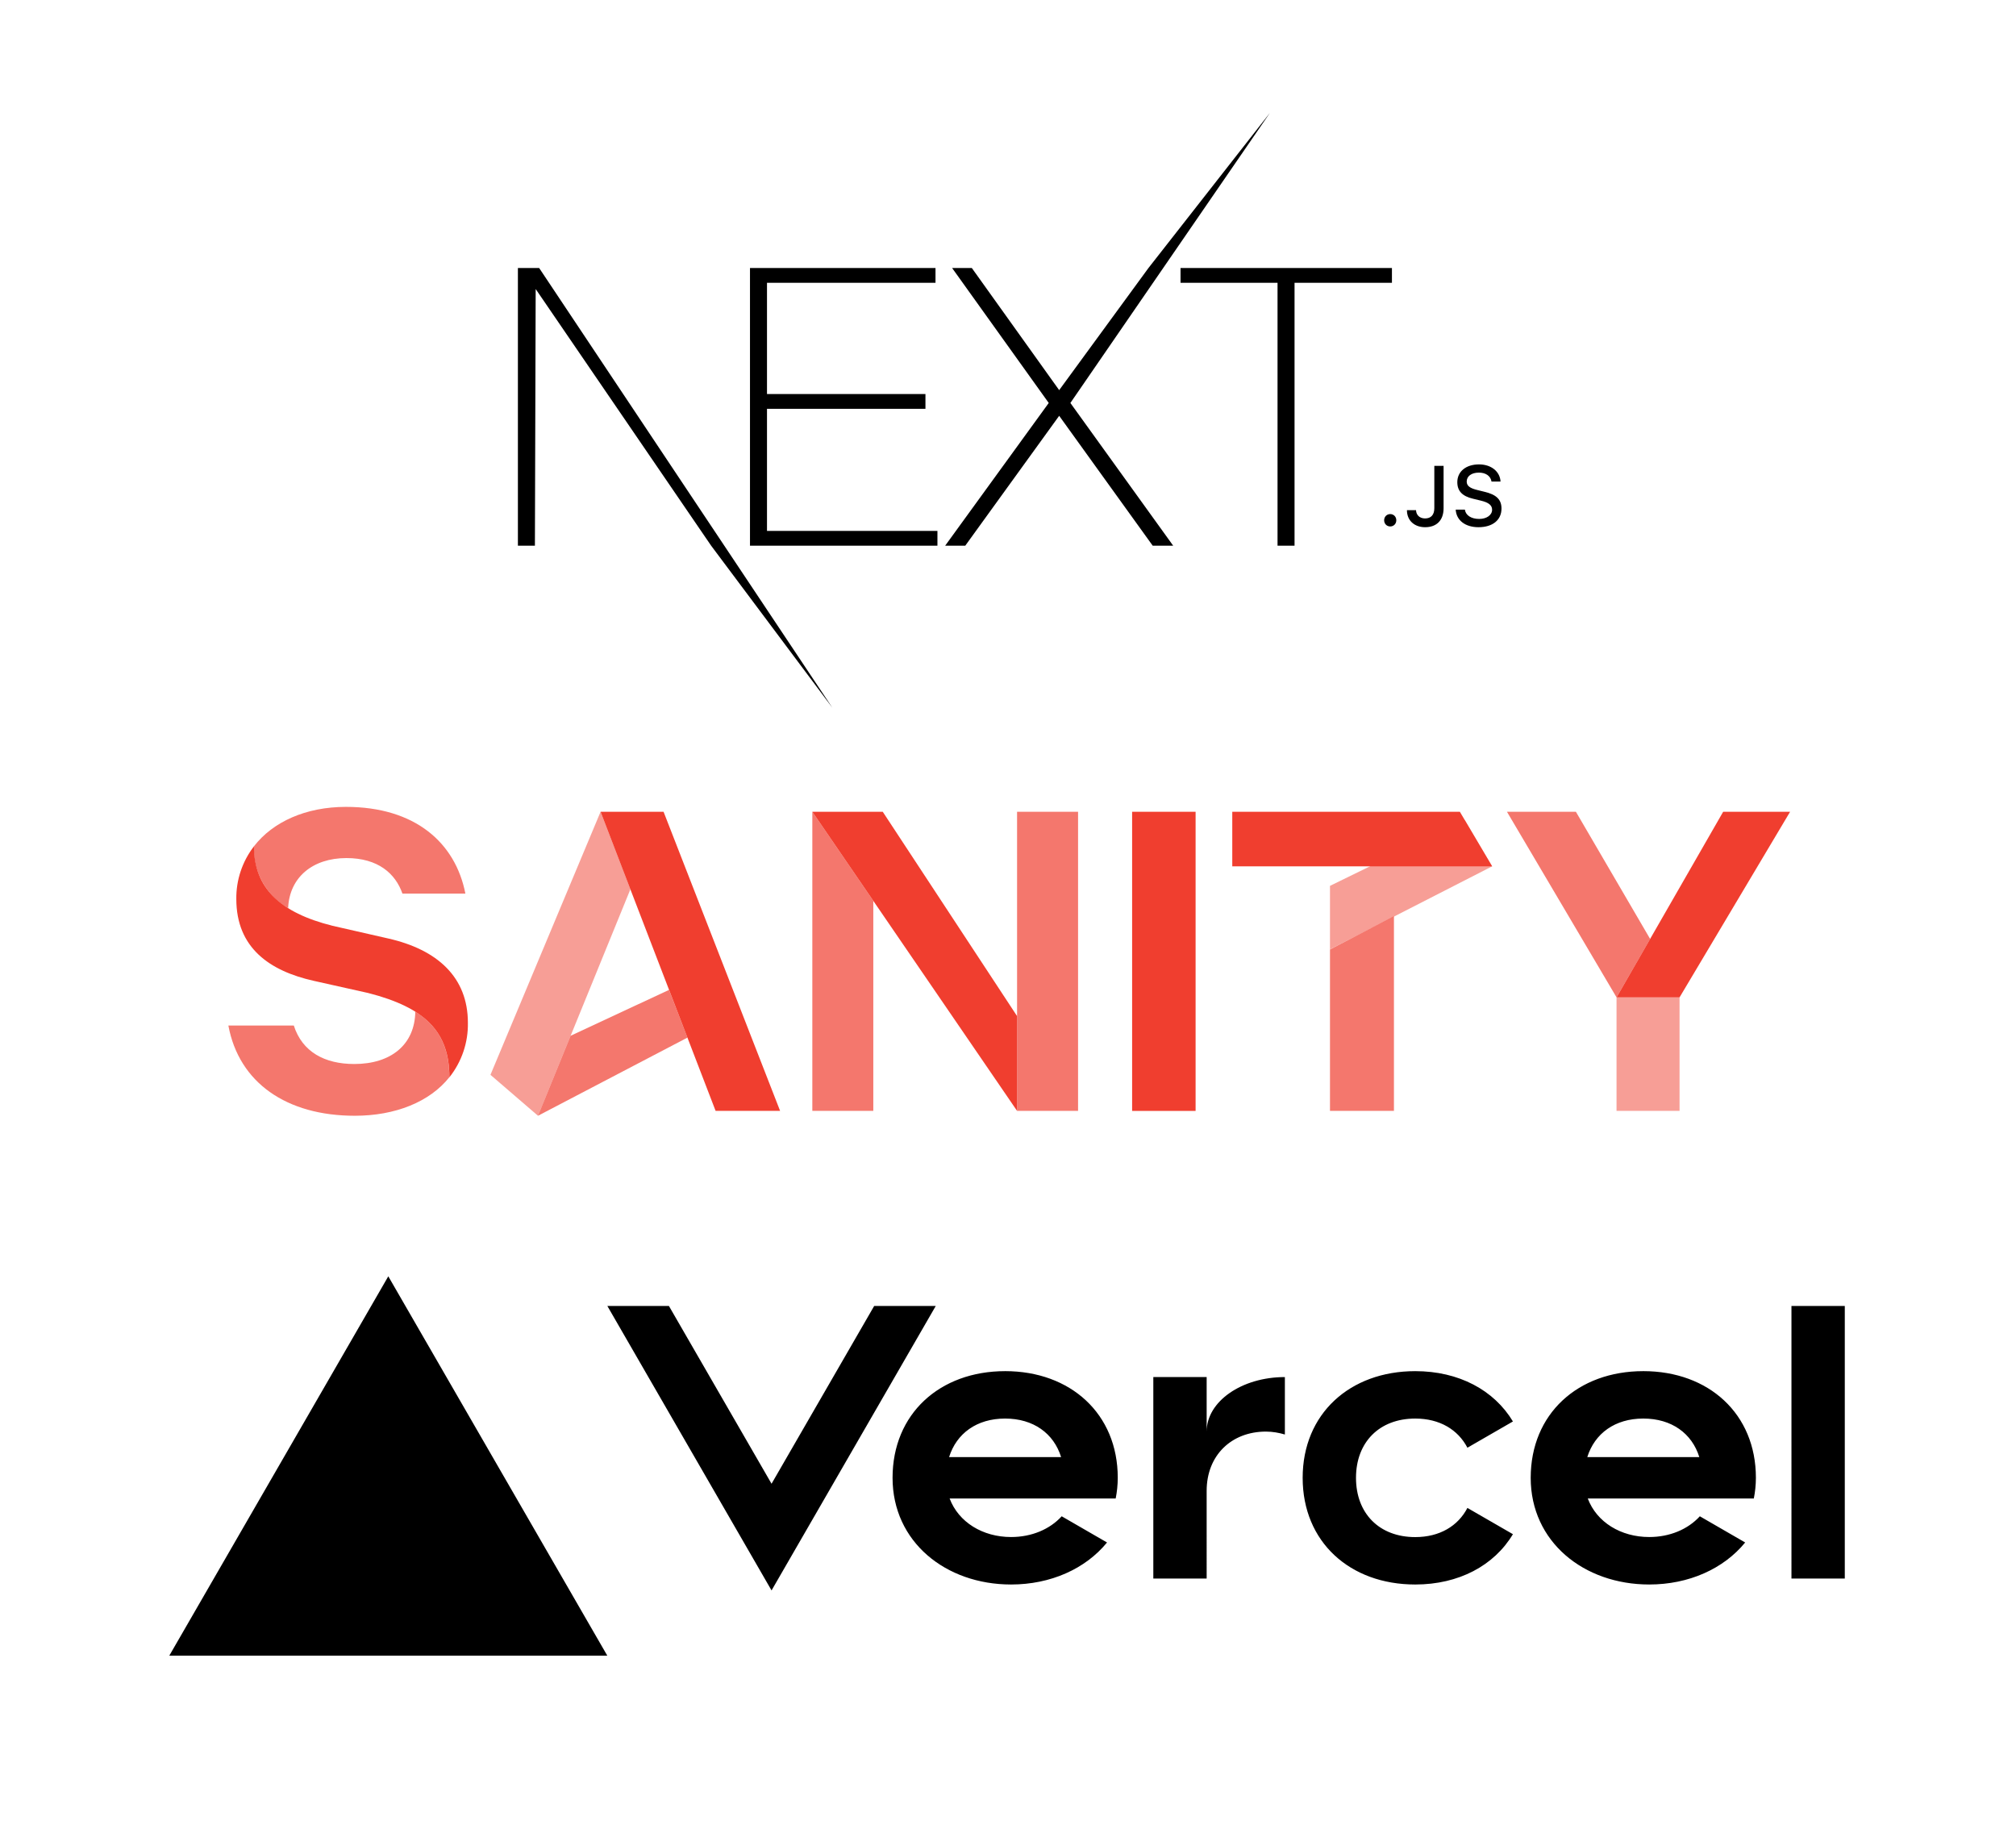 <?xml version="1.0" encoding="UTF-8" standalone="no"?>
<svg
   xmlns:dc="http://purl.org/dc/elements/1.1/"
   xmlns:cc="http://creativecommons.org/ns#"
   xmlns:rdf="http://www.w3.org/1999/02/22-rdf-syntax-ns#"
   xmlns:svg="http://www.w3.org/2000/svg"
   xmlns="http://www.w3.org/2000/svg"
   xmlns:sodipodi="http://sodipodi.sourceforge.net/DTD/sodipodi-0.dtd"
   xmlns:inkscape="http://www.inkscape.org/namespaces/inkscape"
   width="35.719mm"
   height="32.339mm"
   viewBox="0 0 35.719 32.339"
   version="1.1"
   id="svg8"
   inkscape:version="1.0.1 (3bc2e813f5, 2020-09-07, custom)"
   sodipodi:docname="stack.svg">
  <defs
     id="defs2" />
  <sodipodi:namedview
     id="base"
     pagecolor="#ffffff"
     bordercolor="#666666"
     borderopacity="1.0"
     inkscape:pageopacity="0.0"
     inkscape:pageshadow="2"
     inkscape:zoom="6.0350677"
     inkscape:cx="67.500291"
     inkscape:cy="60.541902"
     inkscape:document-units="mm"
     inkscape:current-layer="layer1"
     inkscape:document-rotation="0"
     showgrid="false"
     fit-margin-top="2"
     fit-margin-left="3"
     fit-margin-right="3"
     fit-margin-bottom="3"
     inkscape:window-width="1920"
     inkscape:window-height="1016"
     inkscape:window-x="0"
     inkscape:window-y="0"
     inkscape:window-maximized="1" />
  <g
     inkscape:label="Layer 1"
     inkscape:groupmode="layer"
     id="layer1"
     transform="translate(-55.533,-41.719)">
    <g
       style="fill:#f03e2f;fill-opacity:1"
       id="g996"
       transform="matrix(0.265,0,0,0.265,59.513,55.834)">
      <path
         opacity="0.7"
         d="M 78.179,7.993 V 21.003 h -4.276 v -10.789 z"
         fill="currentColor"
         id="path940"
         style="fill:#f03e2f;fill-opacity:1" />
      <path
         opacity="0.7"
         d="m 20.951,21.33 9.993,-5.225 -1.232,-3.191 -6.579,3.068 z"
         fill="currentColor"
         id="path942"
         style="fill:#f03e2f;fill-opacity:1" />
      <path
         opacity="0.5"
         d="M 73.903,10.203 84.744,4.655 82.913,1.557 73.903,5.96 Z"
         fill="currentColor"
         id="path944"
         style="fill:#f03e2f;fill-opacity:1" />
      <path
         opacity="0.7"
         d="M 43.37,6.962 V 21.003 H 39.293 V 1.007 Z"
         fill="currentColor"
         id="path946"
         style="fill:#f03e2f;fill-opacity:1" />
      <path
         opacity="0.5"
         d="M 27.13,6.186 20.951,21.33 17.773,18.594 25.135,1.007 Z"
         fill="currentColor"
         id="path948"
         style="fill:#f03e2f;fill-opacity:1" />
      <path
         d="m 25.135,1.007 h 4.212 l 7.791,19.996 h -4.312 z"
         fill="currentColor"
         id="path950"
         style="fill:#f03e2f;fill-opacity:1" />
      <path
         d="m 44.001,1.007 8.981,13.661 v 6.335 L 39.293,1.007 Z"
         fill="currentColor"
         id="path952"
         style="fill:#f03e2f;fill-opacity:1" />
      <path
         d="M 64.918,1.007 H 60.674 V 21.006 h 4.244 z"
         fill="currentColor"
         id="path954"
         style="fill:#f03e2f;fill-opacity:1" />
      <path
         d="M 73.903,4.655 H 67.37 v -3.648 h 15.217 l 2.158,3.648 h -6.565 z"
         fill="currentColor"
         id="path956"
         style="fill:#f03e2f;fill-opacity:1" />
      <path
         opacity="0.5"
         d="m 97.275,13.415 v 7.588 h -4.213 v -7.588"
         fill="currentColor"
         id="path958"
         style="fill:#f03e2f;fill-opacity:1" />
      <path
         d="M 93.063,13.415 100.191,1.007 h 4.475 L 97.275,13.415 Z"
         fill="currentColor"
         id="path960"
         style="fill:#f03e2f;fill-opacity:1" />
      <path
         opacity="0.7"
         d="M 93.063,13.415 85.736,1.007 h 4.609 l 4.964,8.503 z"
         fill="currentColor"
         id="path962"
         style="fill:#f03e2f;fill-opacity:1" />
      <path
         d="m 1.961,3.315 c 0,2.784 1.75,4.441 5.254,5.315 l 3.713,0.846 c 3.316,0.748 5.336,2.607 5.336,5.635 0.026,1.319 -0.411,2.607 -1.236,3.648 0,-3.021 -1.591,-4.654 -5.428,-5.635 L 5.954,12.309 C 3.035,11.654 0.781,10.126 0.781,6.837 0.766,5.567 1.181,4.328 1.961,3.315"
         fill="currentColor"
         id="path964"
         style="fill:#f03e2f;fill-opacity:1" />
      <path
         opacity="0.7"
         d="M 52.982,13.642 V 1.007 h 4.078 V 21.003 h -4.078 z"
         fill="currentColor"
         id="path966"
         style="fill:#f03e2f;fill-opacity:1" />
      <path
         opacity="0.7"
         d="m 12.746,14.369 c 1.584,0.995 2.278,2.388 2.278,4.386 C 13.713,20.404 11.41,21.33 8.703,21.33 4.147,21.33 0.959,19.127 0.25,15.298 h 4.375 c 0.563,1.758 2.055,2.572 4.046,2.572 2.43,0 4.046,-1.274 4.078,-3.508"
         fill="currentColor"
         id="path968"
         style="fill:#f03e2f;fill-opacity:1" />
      <path
         opacity="0.7"
         d="M 4.236,7.443 C 3.513,7.02 2.919,6.414 2.519,5.687 2.118,4.96 1.926,4.14 1.961,3.315 3.226,1.679 5.426,0.68 8.108,0.68 c 4.641,0 7.327,2.409 7.989,5.799 h -4.209 c -0.464,-1.337 -1.626,-2.377 -3.745,-2.377 -2.264,0 -3.809,1.295 -3.897,3.341"
         fill="currentColor"
         id="path970"
         style="fill:#f03e2f;fill-opacity:1" />
    </g>
    <g
       style="shape-rendering:auto"
       id="g1037"
       transform="matrix(0.118,0,0,0.118,64.692,43.695)">
      <path
         d="m 34.992,23.495 h 27.855 v 2.219 H 37.546 v 16.699 h 23.792 v 2.219 H 37.546 v 18.334 h 25.591 v 2.219 H 34.992 Z m 30.35,0 h 2.96 L 81.417,41.829 94.822,23.495 113.055,0.207 83.1,43.756 98.536,65.185 H 95.46 L 81.417,45.683 67.316,65.185 H 64.298 L 79.85,43.756 65.343,23.495 Z m 34.297,2.219 v -2.219 h 31.742 v 2.219 h -14.623 v 39.47 h -2.554 V 25.714 H 99.64 Z M 0.145,23.495 H 3.337 L 47.348,89.498 29.16,65.185 2.814,26.648 2.698,65.185 H 0.145 Z m 130.98,38.801 c -0.523,0 -0.914,-0.405 -0.914,-0.928 0,-0.524 0.391,-0.929 0.913,-0.929 0.528,0 0.913,0.405 0.913,0.929 0,0.523 -0.385,0.928 -0.913,0.928 z m 2.508,-2.443 H 135 c 0.019,0.742 0.56,1.24 1.354,1.24 0.888,0 1.391,-0.535 1.391,-1.539 v -6.356 h 1.391 v 6.362 c 0,1.808 -1.043,2.849 -2.77,2.849 -1.62,0 -2.732,-1.01 -2.732,-2.556 z m 7.322,-0.08 h 1.379 c 0.118,0.853 0.95,1.395 2.149,1.395 1.117,0 1.937,-0.58 1.937,-1.377 0,-0.685 -0.521,-1.097 -1.708,-1.377 l -1.155,-0.28 c -1.62,-0.38 -2.36,-1.166 -2.36,-2.487 0,-1.602 1.304,-2.668 3.26,-2.668 1.82,0 3.15,1.066 3.23,2.58 h -1.354 c -0.13,-0.828 -0.85,-1.346 -1.894,-1.346 -1.1,0 -1.832,0.53 -1.832,1.34 0,0.642 0.472,1.01 1.64,1.284 l 0.987,0.243 c 1.838,0.43 2.596,1.178 2.596,2.53 0,1.72 -1.33,2.799 -3.453,2.799 -1.987,0 -3.323,-1.029 -3.422,-2.637 z"
         fill="#000000"
         fill-rule="nonzero"
         id="path1026" />
    </g>
    <g
       style="fill:none"
       id="g1096"
       transform="matrix(0.105,0,0,0.105,58.533,64.331)">
      <path
         d="m 141.04,16 c -11.04,0 -19,7.2 -19,18 0,10.8 8.96,18 20,18 6.67,0 12.55,-2.64 16.19,-7.09 l -7.65,-4.42 c -2.02,2.21 -5.09,3.5 -8.54,3.5 -4.79,0 -8.86,-2.5 -10.37,-6.5 h 28.02 c 0.22,-1.12 0.35,-2.28 0.35,-3.5 0,-10.79 -7.96,-17.99 -19,-17.99 z m -9.46,14.5 c 1.25,-3.99 4.67,-6.5 9.45,-6.5 4.79,0 8.21,2.51 9.45,6.5 z M 248.72,16 c -11.04,0 -19,7.2 -19,18 0,10.8 8.96,18 20,18 6.67,0 12.55,-2.64 16.19,-7.09 l -7.65,-4.42 c -2.02,2.21 -5.09,3.5 -8.54,3.5 -4.79,0 -8.86,-2.5 -10.37,-6.5 h 28.02 c 0.22,-1.12 0.35,-2.28 0.35,-3.5 0,-10.79 -7.96,-17.99 -19,-17.99 z m -9.45,14.5 c 1.25,-3.99 4.67,-6.5 9.45,-6.5 4.79,0 8.21,2.51 9.45,6.5 z M 200.24,34 c 0,6 3.92,10 10,10 4.12,0 7.21,-1.87 8.8,-4.92 l 7.68,4.43 c -3.18,5.3 -9.14,8.49 -16.48,8.49 -11.05,0 -19,-7.2 -19,-18 0,-10.8 7.96,-18 19,-18 7.34,0 13.29,3.19 16.48,8.49 l -7.68,4.43 c -1.59,-3.05 -4.68,-4.92 -8.8,-4.92 -6.07,0 -10,4 -10,10 z M 282.72,5 v 46 h -9 V 5 Z M 36.95,0 73.9,64 H 0 Z M 129.33,5 101.62,53 73.91,5 H 84.3 l 17.32,30 17.32,-30 z m 58.91,12 v 9.69 c -1,-0.29 -2.06,-0.49 -3.2,-0.49 -5.81,0 -10,4 -10,10 V 51 h -9 V 17 h 9 v 9.2 c 0,-5.08 5.91,-9.2 13.2,-9.2 z"
         fill="#000000"
         id="path1085" />
    </g>
  </g>
</svg>
